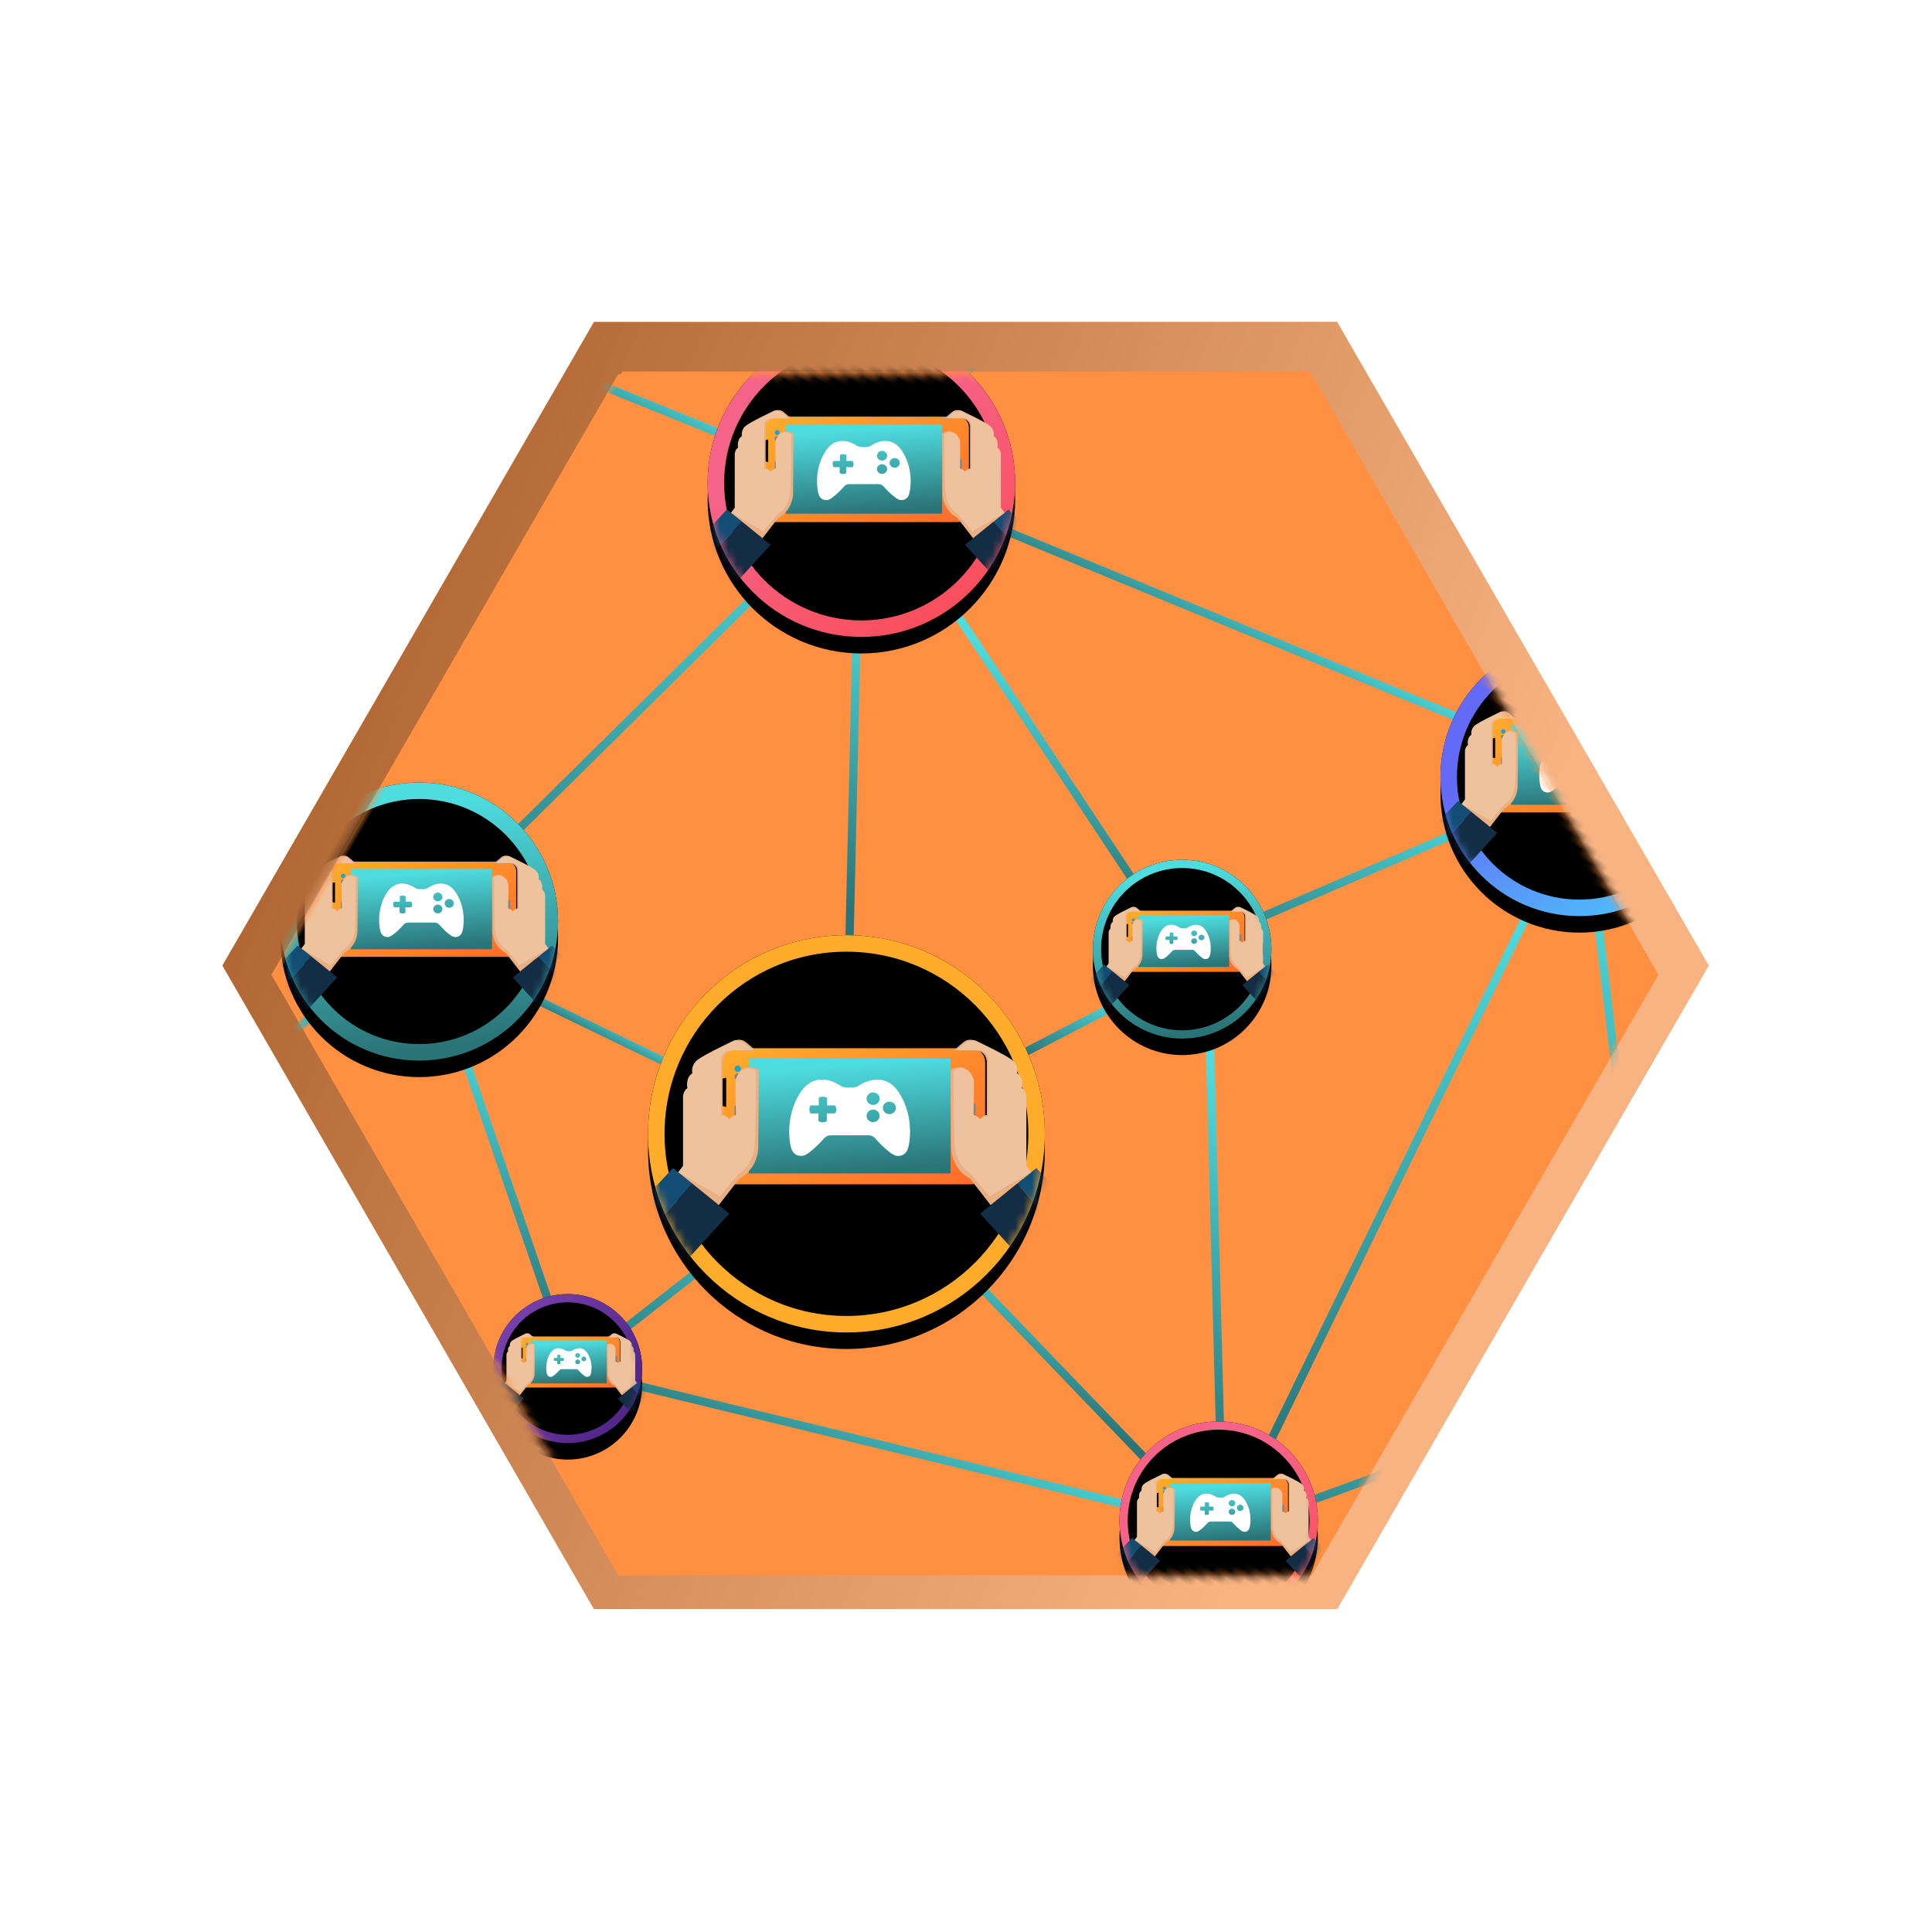 <?xml version="1.0" encoding="UTF-8"?>
<svg width="234px" height="234px" viewBox="0 0 234 234" version="1.1" xmlns="http://www.w3.org/2000/svg" xmlns:xlink="http://www.w3.org/1999/xlink">
    <!-- Generator: Sketch 49 (51002) - http://www.bohemiancoding.com/sketch -->
    <title>3of6</title>
    <desc>Created with Sketch.</desc>
    <defs>
        <linearGradient x1="88.399%" y1="47.295%" x2="-2.877%" y2="60.401%" id="linearGradient-1">
            <stop stop-color="#F8B382" offset="0%"></stop>
            <stop stop-color="#B16834" offset="100%"></stop>
        </linearGradient>
        <polygon id="path-2" points="90 1.36424205e-12 167.942 45 167.942 135 90 180 12.058 135 12.058 45"></polygon>
        <polygon id="path-3" points="73.5 0 146.246 42 146.246 126 73.5 168 0.754 126 0.754 42"></polygon>
        <linearGradient x1="36.722%" y1="7.524%" x2="50%" y2="100%" id="linearGradient-5">
            <stop stop-color="#4EDCDF" offset="0%"></stop>
            <stop stop-color="#2A7376" offset="100%"></stop>
        </linearGradient>
        <ellipse id="path-6" cx="24.03" cy="24.06" rx="24.03" ry="24.06"></ellipse>
        <filter x="-158.1%" y="-153.8%" width="416.3%" height="415.9%" filterUnits="objectBoundingBox" id="filter-8">
            <feOffset dx="0" dy="2" in="SourceAlpha" result="shadowOffsetOuter1"></feOffset>
            <feGaussianBlur stdDeviation="25" in="shadowOffsetOuter1" result="shadowBlurOuter1"></feGaussianBlur>
            <feComposite in="shadowBlurOuter1" in2="SourceAlpha" operator="out" result="shadowBlurOuter1"></feComposite>
            <feColorMatrix values="0 0 0 0 1   0 0 0 0 0.671   0 0 0 0 0.169  0 0 0 1 0" type="matrix" in="shadowBlurOuter1"></feColorMatrix>
        </filter>
        <linearGradient x1="6.215%" y1="0%" x2="172.631%" y2="151.873%" id="linearGradient-9">
            <stop stop-color="#FFAB2B" offset="0%"></stop>
            <stop stop-color="#FF412B" offset="100%"></stop>
        </linearGradient>
        <ellipse id="path-10" cx="10.813" cy="10.827" rx="10.813" ry="10.827"></ellipse>
        <filter x="-351.4%" y="-341.7%" width="802.8%" height="801.9%" filterUnits="objectBoundingBox" id="filter-12">
            <feOffset dx="0" dy="2" in="SourceAlpha" result="shadowOffsetOuter1"></feOffset>
            <feGaussianBlur stdDeviation="25" in="shadowOffsetOuter1" result="shadowBlurOuter1"></feGaussianBlur>
            <feComposite in="shadowBlurOuter1" in2="SourceAlpha" operator="out" result="shadowBlurOuter1"></feComposite>
            <feColorMatrix values="0 0 0 0 1   0 0 0 0 0.671   0 0 0 0 0.169  0 0 0 1 0" type="matrix" in="shadowBlurOuter1"></feColorMatrix>
        </filter>
        <linearGradient x1="22.29%" y1="42.603%" x2="83.941%" y2="140.733%" id="linearGradient-13">
            <stop stop-color="#F66389" offset="0%"></stop>
            <stop stop-color="#FC4444" offset="100%"></stop>
        </linearGradient>
        <ellipse id="path-14" cx="18.623" cy="18.647" rx="18.623" ry="18.647"></ellipse>
        <filter x="-204.0%" y="-198.4%" width="508.1%" height="507.6%" filterUnits="objectBoundingBox" id="filter-16">
            <feOffset dx="0" dy="2" in="SourceAlpha" result="shadowOffsetOuter1"></feOffset>
            <feGaussianBlur stdDeviation="25" in="shadowOffsetOuter1" result="shadowBlurOuter1"></feGaussianBlur>
            <feComposite in="shadowBlurOuter1" in2="SourceAlpha" operator="out" result="shadowBlurOuter1"></feComposite>
            <feColorMatrix values="0 0 0 0 1   0 0 0 0 0.671   0 0 0 0 0.169  0 0 0 1 0" type="matrix" in="shadowBlurOuter1"></feColorMatrix>
        </filter>
        <ellipse id="path-17" cx="16.821" cy="16.842" rx="16.821" ry="16.842"></ellipse>
        <filter x="-225.9%" y="-219.7%" width="551.8%" height="551.2%" filterUnits="objectBoundingBox" id="filter-19">
            <feOffset dx="0" dy="2" in="SourceAlpha" result="shadowOffsetOuter1"></feOffset>
            <feGaussianBlur stdDeviation="25" in="shadowOffsetOuter1" result="shadowBlurOuter1"></feGaussianBlur>
            <feComposite in="shadowBlurOuter1" in2="SourceAlpha" operator="out" result="shadowBlurOuter1"></feComposite>
            <feColorMatrix values="0 0 0 0 1   0 0 0 0 0.671   0 0 0 0 0.169  0 0 0 1 0" type="matrix" in="shadowBlurOuter1"></feColorMatrix>
        </filter>
        <linearGradient x1="-46.107%" y1="-5.557%" x2="85.438%" y2="78.675%" id="linearGradient-20">
            <stop stop-color="#8B4FBE" offset="0%"></stop>
            <stop stop-color="#53278A" offset="100%"></stop>
        </linearGradient>
        <ellipse id="path-21" cx="9.011" cy="9.023" rx="9.011" ry="9.023"></ellipse>
        <filter x="-421.7%" y="-410.1%" width="943.4%" height="942.3%" filterUnits="objectBoundingBox" id="filter-23">
            <feOffset dx="0" dy="2" in="SourceAlpha" result="shadowOffsetOuter1"></feOffset>
            <feGaussianBlur stdDeviation="25" in="shadowOffsetOuter1" result="shadowBlurOuter1"></feGaussianBlur>
            <feComposite in="shadowBlurOuter1" in2="SourceAlpha" operator="out" result="shadowBlurOuter1"></feComposite>
            <feColorMatrix values="0 0 0 0 1   0 0 0 0 0.671   0 0 0 0 0.169  0 0 0 1 0" type="matrix" in="shadowBlurOuter1"></feColorMatrix>
        </filter>
        <ellipse id="path-24" cx="12.015" cy="12.03" rx="12.015" ry="12.03"></ellipse>
        <filter x="-316.3%" y="-307.6%" width="732.5%" height="731.7%" filterUnits="objectBoundingBox" id="filter-26">
            <feOffset dx="0" dy="2" in="SourceAlpha" result="shadowOffsetOuter1"></feOffset>
            <feGaussianBlur stdDeviation="25" in="shadowOffsetOuter1" result="shadowBlurOuter1"></feGaussianBlur>
            <feComposite in="shadowBlurOuter1" in2="SourceAlpha" operator="out" result="shadowBlurOuter1"></feComposite>
            <feColorMatrix values="0 0 0 0 1   0 0 0 0 0.671   0 0 0 0 0.169  0 0 0 1 0" type="matrix" in="shadowBlurOuter1"></feColorMatrix>
        </filter>
        <linearGradient x1="22.29%" y1="42.603%" x2="83.941%" y2="140.733%" id="linearGradient-27">
            <stop stop-color="#636AF6" offset="0%"></stop>
            <stop stop-color="#44E9FC" offset="100%"></stop>
        </linearGradient>
        <ellipse id="path-28" cx="16.821" cy="16.842" rx="16.821" ry="16.842"></ellipse>
        <filter x="-225.9%" y="-219.7%" width="551.8%" height="551.2%" filterUnits="objectBoundingBox" id="filter-30">
            <feOffset dx="0" dy="2" in="SourceAlpha" result="shadowOffsetOuter1"></feOffset>
            <feGaussianBlur stdDeviation="25" in="shadowOffsetOuter1" result="shadowBlurOuter1"></feGaussianBlur>
            <feComposite in="shadowBlurOuter1" in2="SourceAlpha" operator="out" result="shadowBlurOuter1"></feComposite>
            <feColorMatrix values="0 0 0 0 1   0 0 0 0 0.671   0 0 0 0 0.169  0 0 0 1 0" type="matrix" in="shadowBlurOuter1"></feColorMatrix>
        </filter>
    </defs>
    <g id="3of6" stroke="none" stroke-width="1" fill="none" fill-rule="evenodd">
        <g id="Group-50" transform="translate(116.942, 116.942) rotate(-330) translate(-116.942, -116.942) translate(26.942, 26.942)">
            <g id="Polygon-2">
                <use fill="#FF9042" fill-rule="evenodd" xlink:href="#path-2"></use>
                <path stroke="url(#linearGradient-1)" stroke-width="6" d="M90,3.464 L15.058,46.732 L15.058,133.268 L90,176.536 L164.942,133.268 L164.942,46.732 L90,3.464 Z"></path>
            </g>
            <g id="Group" transform="translate(17, 7)">
                <mask id="mask-4" fill="white">
                    <use xlink:href="#path-3"></use>
                </mask>
                <use id="Mask" fill="#FF9042" xlink:href="#path-3"></use>
                <g id="Group-59" mask="url(#mask-4)" stroke-linecap="square">
                    <g transform="translate(-34, -13)">
                        <path d="M160.598,39.598 L214.754,111.942" id="Line-36" stroke="url(#linearGradient-5)"></path>
                        <path d="M169.603,138.397 L203.405,98.012" id="Line-35" stroke="url(#linearGradient-5)"></path>
                        <path d="M169.571,140.605 L176.021,191.123" id="Line-34" stroke="url(#linearGradient-5)"></path>
                        <path d="M89.375,162.596 L81.139,191.913" id="Line-33" stroke="url(#linearGradient-5)"></path>
                        <path d="M47.385,124.597 L32.309,166.146" id="Line-32" stroke="url(#linearGradient-5)"></path>
                        <path d="M159.398,36.403 L102.184,0.237" id="Line-31" stroke="url(#linearGradient-5)"></path>
                        <path d="M67.625,50.403 L76.731,8.14" id="Line-30" stroke="url(#linearGradient-5)"></path>
                        <path d="M47.588,124.398 L66.693,54.754" id="Line-28" stroke="url(#linearGradient-5)"></path>
                        <path d="M66.402,52.625 L0.996,61.767" id="Line-29" stroke="url(#linearGradient-5)"></path>
                        <path d="M90.397,162.4 L51.056,128.192" id="Line-27" stroke="url(#linearGradient-5)"></path>
                        <path d="M89.604,162.405 L169.424,139.02" id="Line-26" stroke="url(#linearGradient-5)"></path>
                        <path d="M104.393,122.625 L54.555,126.264" id="Line-25" stroke="url(#linearGradient-5)"></path>
                        <path d="M70.118,58 L93.078,99.974" id="Line-24" stroke="url(#linearGradient-5)"></path>
                        <path d="M155.396,38.591 L70.018,49.957" id="Line-23" stroke="url(#linearGradient-5)"></path>
                        <path d="M168.417,136.401 L162.092,46.132" id="Line-22" stroke="url(#linearGradient-5)"></path>
                        <path d="M167.393,138.402 L134.77,85.156" id="Line-21" stroke="url(#linearGradient-5)"></path>
                        <path d="M105.385,124.597 L91.045,160.189" id="Line-20" stroke="url(#linearGradient-5)"></path>
                        <path d="M106.607,122.615 L156.977,137.196" id="Line-19" stroke="url(#linearGradient-5)"></path>
                        <path d="M128.395,81.4 L83.099,58.827" id="Line-18" stroke="url(#linearGradient-5)"></path>
                        <path d="M129.595,80.393 L153.818,47.901" id="Line-17" stroke="url(#linearGradient-5)"></path>
                        <path d="M118.725,101.135 L125.765,90.108" id="Line-16" stroke="url(#linearGradient-5)"></path>
                        <g id="Group-58" stroke="none" fill-rule="evenodd" transform="translate(24, 15)">
                            <g id="Group" transform="translate(81.329, 106.011) rotate(-30) translate(-81.329, -106.011) translate(56.829, 81.511)">
                                <mask id="mask-7" fill="white">
                                    <use xlink:href="#path-6"></use>
                                </mask>
                                <g id="Mask">
                                    <use fill="black" fill-opacity="1" filter="url(#filter-8)" xlink:href="#path-6"></use>
                                    <use fill="#000000" fill-rule="evenodd" xlink:href="#path-6"></use>
                                    <ellipse stroke="#FFAB2B" stroke-width="2" cx="24.03" cy="24.06" rx="23.03" ry="23.06"></ellipse>
                                </g>
                                <g mask="url(#mask-7)" id="Page-1">
                                    <g transform="translate(-3.101, 12.418)">
                                        <g>
                                            <g id="Group-3" transform="translate(10.92, 1.19)" fill="url(#linearGradient-9)">
                                                <path d="M31.313,0.086 C32.248,0.086 33.013,0.844 33.013,1.772 L33.013,14.883 C33.013,15.809 32.248,16.568 31.313,16.568 L2.262,16.568 C1.327,16.568 0.561,15.809 0.561,14.883 L0.561,1.772 C0.561,0.844 1.327,0.086 2.262,0.086 L31.313,0.086 Z" id="Fill-1"></path>
                                            </g>
                                            <g id="Group-6" transform="translate(15.081, 1.958)" fill="url(#linearGradient-5)">
                                                <polygon id="Fill-4" points="2.264 0.577 0.227 0.577 0.227 14.48 2.264 14.48 24.662 14.48 24.662 0.577"></polygon>
                                            </g>
                                            <g id="Group-9" transform="translate(13.261, 3.148)" fill="#1FA2D0">
                                                <path d="M0.703,0.219 C0.918,0.219 1.092,0.392 1.092,0.606 C1.092,0.82 0.918,0.995 0.703,0.995 C0.491,0.995 0.317,0.82 0.317,0.606 C0.317,0.392 0.491,0.219 0.703,0.219" id="Fill-7"></path>
                                            </g>
                                            <g id="Group-12" transform="translate(13.261, 3.743)" fill="#818285">
                                                <path d="M0.703,0.585 C0.918,0.585 1.092,0.758 1.092,0.973 C1.092,1.187 0.918,1.361 0.703,1.361 C0.491,1.361 0.317,1.187 0.317,0.973 C0.317,0.758 0.491,0.585 0.703,0.585" id="Fill-10"></path>
                                            </g>
                                            <g id="Group-15" transform="translate(13.261, 7.908)" fill="#807E83">
                                                <path d="M0.703,0.167 C0.916,0.167 1.092,0.35 1.092,0.573 L1.092,2.579 C1.092,2.803 0.916,2.986 0.703,2.986 C0.492,2.986 0.317,2.803 0.317,2.579 L0.317,0.573 C0.317,0.35 0.492,0.167 0.703,0.167" id="Fill-13"></path>
                                            </g>
                                            <g id="Group-18" transform="translate(41.167, 7.908)" stroke="#868687" stroke-width="0.5">
                                                <polygon id="Stroke-16" points="1.369 0.339 1.369 2.71 0.569 2.71 0.103 1.524 0.569 0.339"></polygon>
                                            </g>
                                            <g id="Group-21" transform="translate(11.441, 4.338)" fill="#060304">
                                                <polygon id="Fill-19" points="1.128 4.048 0.421 3.873 0.421 0.667 1.128 0.51"></polygon>
                                            </g>
                                            <g id="Group-24" transform="translate(0.522, 15.644)" fill="#134D74">
                                                <polygon id="Fill-22" points="5.603 0.143 0.04 6.083 0.04 10.811 7.946 2.038"></polygon>
                                            </g>
                                            <g id="Group-27" transform="translate(0.522, 17.429)" fill="#132D44">
                                                <polygon id="Fill-25" points="12.422 3.874 7.946 0.253 0.04 9.026 0.04 17.453"></polygon>
                                            </g>
                                            <g id="Group-30" transform="translate(6.588, 3.148)" fill="#EAAF82">
                                                <path d="M0.164,13.146 L5.084,17.126 L7.575,13.912 C7.575,13.912 9.651,13.005 9.862,10.287 L9.932,0.756 C9.932,0.756 8.793,0.062 8.125,0.644 L6.771,12.77 L1.631,12.972 L0.164,13.146 Z" id="Fill-28"></path>
                                            </g>
                                            <g id="Group-33" transform="translate(13.261, 0.173)" fill="#EAAF82">
                                                <path d="M0.099,0.242 C0.099,0.242 0.983,-0.193 1.647,0.336 C2.31,0.863 2.827,1.353 2.827,1.353 L0.099,1.353 L0.099,0.242 Z" id="Fill-31"></path>
                                            </g>
                                            <g id="Group-36" transform="translate(6.588, 0.173)" fill="#EEC29D">
                                                <path d="M0.164,16.121 L0.751,15.343 L0.751,6.886 C0.751,6.886 0.822,6.214 1.279,5.945 C1.279,5.945 1.003,4.703 1.88,4.133 C1.88,4.133 1.631,3.127 2.581,2.455 C3.53,1.783 5.747,0.743 6.626,0.307 C7.504,-0.129 8.173,0.418 9.193,1.352 L6.87,1.352 C6.87,1.352 5.683,1.352 5.541,2.622 L5.541,9.201 C5.541,9.201 6.063,9.235 6.31,9.705 C6.31,9.705 6.838,9.201 7.154,9.201 C7.154,9.201 7.085,5.61 7.119,5.073 C7.153,4.536 7.892,2.845 9.581,3.808 C9.581,3.808 9.581,11.182 9.405,13.011 C9.228,14.84 8.208,15.88 7.504,16.282 L5.219,19.035 L0.164,16.121 Z" id="Fill-34"></path>
                                            </g>
                                            <g id="Group-39" transform="translate(11.441, 1.363)" fill="#EAAF82">
                                                <path d="M1.919,0.169 C1.919,0.169 0.681,0.043 0.507,1.221 L0.507,8.084 L0.687,8.172 L0.687,1.431 C0.687,1.431 0.777,0.313 1.919,0.169" id="Fill-37"></path>
                                            </g>
                                            <g id="Group-42" transform="translate(47.233, 15.644)" fill="#134D74">
                                                <polygon id="Fill-40" points="2.905 0.143 8.468 6.083 8.468 10.811 0.563 2.038"></polygon>
                                            </g>
                                            <g id="Group-45" transform="translate(42.987, 17.429)" fill="#132D44">
                                                <polygon id="Fill-43" points="0.334 3.874 4.81 0.253 12.715 9.026 12.715 17.453"></polygon>
                                            </g>
                                            <g id="Group-48" transform="translate(39.647, 3.372)" fill="#EAAF82">
                                                <path d="M9.865,12.922 L4.945,16.902 L2.454,13.688 C2.454,13.688 0.377,12.781 0.167,10.063 L0.096,0.532 C0.096,0.532 1.235,-0.162 1.903,0.42 L3.257,12.546 L8.397,12.748 L9.865,12.922 Z" id="Fill-46"></path>
                                            </g>
                                            <g id="Group-51" transform="translate(40.169, 0.045)" fill="#EAAF82">
                                                <path d="M2.735,0.37 C2.735,0.37 1.851,-0.065 1.187,0.464 C0.523,0.991 0.007,1.481 0.007,1.481 L2.735,1.481 L2.735,0.37 Z" id="Fill-49"></path>
                                            </g>
                                            <g id="Group-54" transform="translate(39.908, 0.301)" fill="#EEC29D">
                                                <path d="M9.604,15.993 L9.016,15.215 L9.016,6.758 C9.016,6.758 8.946,6.086 8.488,5.817 C8.488,5.817 8.765,4.575 7.889,4.005 C7.889,4.005 8.136,2.999 7.187,2.327 C6.238,1.655 4.021,0.615 3.142,0.179 C2.264,-0.257 1.595,0.29 0.574,1.224 L2.898,1.224 C2.898,1.224 4.084,1.224 4.227,2.494 L4.227,9.073 C4.227,9.073 3.704,9.107 3.458,9.577 C3.458,9.577 2.93,9.073 2.614,9.073 C2.614,9.073 2.683,5.482 2.649,4.945 C2.614,4.408 1.876,2.717 0.188,3.68 C0.188,3.68 0.188,11.054 0.363,12.883 C0.54,14.712 1.56,15.752 2.264,16.154 L4.548,18.907 L9.604,15.993 Z" id="Fill-52"></path>
                                            </g>
                                            <g id="Group-57" transform="translate(42.778, 1.324)" fill="#EAAF82">
                                                <path d="M0.125,0.208 C0.125,0.208 1.363,0.082 1.538,1.26 L1.538,8.123 L1.358,8.211 L1.358,1.47 C1.358,1.47 1.267,0.351 0.125,0.208" id="Fill-55"></path>
                                            </g>
                                            <g id="Group-60" transform="translate(20.078, 4.907)" fill="#FFFFFF">
                                                <path d="M12.257,4.35 C11.819,4.35 11.463,4.012 11.463,3.592 C11.463,3.174 11.819,2.835 12.257,2.835 C12.693,2.835 13.05,3.174 13.05,3.592 C13.05,4.012 12.693,4.35 12.257,4.35 M10.281,3.231 C9.841,3.231 9.487,2.893 9.487,2.474 C9.487,2.055 9.841,1.716 10.281,1.716 C10.717,1.716 11.075,2.055 11.075,2.474 C11.075,2.893 10.717,3.231 10.281,3.231 M10.281,5.315 C9.841,5.315 9.487,4.977 9.487,4.558 C9.487,4.139 9.841,3.801 10.281,3.801 C10.717,3.801 11.075,4.139 11.075,4.558 C11.075,4.977 10.717,5.315 10.281,5.315 M5.682,4.264 L4.678,4.264 L4.678,5.187 C4.678,5.187 4.466,5.34 4.136,5.337 C3.809,5.331 3.661,5.167 3.661,5.167 L3.661,4.265 L2.714,4.265 C2.714,4.265 2.595,4.149 2.565,3.844 C2.533,3.54 2.694,3.294 2.694,3.294 L3.698,3.294 L3.698,2.337 C3.698,2.337 3.904,2.232 4.201,2.238 C4.499,2.248 4.715,2.355 4.715,2.355 L4.711,3.294 L5.657,3.294 C5.657,3.294 5.825,3.495 5.837,3.741 C5.85,3.986 5.682,4.264 5.682,4.264 M13.449,1.798 C11.515,-1.233 8.603,0.875 8.603,0.875 C8.414,1.011 8.066,1.122 7.828,1.124 L7.048,1.124 C6.811,1.126 6.464,1.011 6.276,0.876 C6.276,0.876 3.363,-1.232 1.43,1.798 C-0.503,4.828 0.275,8.126 0.275,8.126 C0.412,8.934 0.862,9.473 1.71,9.405 C2.555,9.338 4.395,7.23 4.395,7.23 C4.546,7.058 4.863,6.915 5.098,6.915 L9.776,6.913 C10.012,6.913 10.33,7.056 10.481,7.23 C10.481,7.23 12.319,9.337 13.167,9.405 C14.015,9.473 14.466,8.933 14.601,8.126 C14.601,8.126 15.38,4.827 13.449,1.798" id="Fill-58"></path>
                                            </g>
                                        </g>
                                    </g>
                                </g>
                            </g>
                            <g id="Group" transform="translate(104.979, 66.222) rotate(-30) translate(-104.979, -66.222) translate(93.979, 55.222)">
                                <mask id="mask-11" fill="white">
                                    <use xlink:href="#path-10"></use>
                                </mask>
                                <g id="Mask">
                                    <use fill="black" fill-opacity="1" filter="url(#filter-12)" xlink:href="#path-10"></use>
                                    <use fill="#000000" fill-rule="evenodd" xlink:href="#path-10"></use>
                                    <ellipse stroke="url(#linearGradient-5)" stroke-width="1" cx="10.813" cy="10.827" rx="10.313" ry="10.327"></ellipse>
                                </g>
                                <g mask="url(#mask-11)" id="Page-1">
                                    <g transform="translate(-1.395, 5.588)">
                                        <g>
                                            <g id="Group-3" transform="translate(4.914, 0.536)" fill="url(#linearGradient-9)">
                                                <path d="M14.091,0.039 C14.512,0.039 14.856,0.38 14.856,0.797 L14.856,6.697 C14.856,7.114 14.512,7.456 14.091,7.456 L1.018,7.456 C0.597,7.456 0.252,7.114 0.252,6.697 L0.252,0.797 C0.252,0.38 0.597,0.039 1.018,0.039 L14.091,0.039 Z" id="Fill-1"></path>
                                            </g>
                                            <g id="Group-6" transform="translate(6.787, 0.881)" fill="url(#linearGradient-5)">
                                                <polygon id="Fill-4" points="1.019 0.26 0.102 0.26 0.102 6.516 1.019 6.516 11.098 6.516 11.098 0.26"></polygon>
                                            </g>
                                            <g id="Group-9" transform="translate(5.968, 1.417)" fill="#1FA2D0">
                                                <path d="M0.316,0.099 C0.413,0.099 0.491,0.176 0.491,0.273 C0.491,0.369 0.413,0.448 0.316,0.448 C0.221,0.448 0.143,0.369 0.143,0.273 C0.143,0.176 0.221,0.099 0.316,0.099" id="Fill-7"></path>
                                            </g>
                                            <g id="Group-12" transform="translate(5.968, 1.684)" fill="#818285">
                                                <path d="M0.316,0.263 C0.413,0.263 0.491,0.341 0.491,0.438 C0.491,0.534 0.413,0.613 0.316,0.613 C0.221,0.613 0.143,0.534 0.143,0.438 C0.143,0.341 0.221,0.263 0.316,0.263" id="Fill-10"></path>
                                            </g>
                                            <g id="Group-15" transform="translate(5.968, 3.559)" fill="#807E83">
                                                <path d="M0.316,0.075 C0.412,0.075 0.491,0.157 0.491,0.258 L0.491,1.161 C0.491,1.261 0.412,1.344 0.316,1.344 C0.221,1.344 0.143,1.261 0.143,1.161 L0.143,0.258 C0.143,0.157 0.221,0.075 0.316,0.075" id="Fill-13"></path>
                                            </g>
                                            <g id="Group-18" transform="translate(18.525, 3.559)" stroke="#868687" stroke-width="0.5">
                                                <polygon id="Stroke-16" points="0.616 0.153 0.616 1.22 0.256 1.22 0.046 0.686 0.256 0.153"></polygon>
                                            </g>
                                            <g id="Group-21" transform="translate(5.149, 1.952)" fill="#060304">
                                                <polygon id="Fill-19" points="0.508 1.822 0.189 1.743 0.189 0.3 0.508 0.229"></polygon>
                                            </g>
                                            <g id="Group-24" transform="translate(0.235, 7.04)" fill="#134D74">
                                                <polygon id="Fill-22" points="2.521 0.064 0.018 2.737 0.018 4.865 3.576 0.917"></polygon>
                                            </g>
                                            <g id="Group-27" transform="translate(0.235, 7.843)" fill="#132D44">
                                                <polygon id="Fill-25" points="5.59 1.743 3.575 0.114 0.018 4.062 0.018 7.854"></polygon>
                                            </g>
                                            <g id="Group-30" transform="translate(2.965, 1.417)" fill="#EAAF82">
                                                <path d="M0.074,5.916 L2.288,7.707 L3.409,6.26 C3.409,6.26 4.343,5.852 4.438,4.629 L4.469,0.34 C4.469,0.34 3.957,0.028 3.656,0.29 L3.047,5.746 L0.734,5.837 L0.074,5.916 Z" id="Fill-28"></path>
                                            </g>
                                            <g id="Group-33" transform="translate(5.968, 0.078)" fill="#EAAF82">
                                                <path d="M0.044,0.109 C0.044,0.109 0.442,-0.087 0.741,0.151 C1.04,0.389 1.272,0.609 1.272,0.609 L0.044,0.609 L0.044,0.109 Z" id="Fill-31"></path>
                                            </g>
                                            <g id="Group-36" transform="translate(2.965, 0.078)" fill="#EEC29D">
                                                <path d="M0.074,7.254 L0.338,6.904 L0.338,3.099 C0.338,3.099 0.37,2.796 0.576,2.675 C0.576,2.675 0.451,2.116 0.846,1.86 C0.846,1.86 0.734,1.407 1.161,1.105 C1.589,0.803 2.586,0.335 2.982,0.138 C3.377,-0.058 3.678,0.188 4.137,0.609 L3.092,0.609 C3.092,0.609 2.557,0.609 2.493,1.18 L2.493,4.141 C2.493,4.141 2.728,4.156 2.839,4.367 C2.839,4.367 3.077,4.141 3.219,4.141 C3.219,4.141 3.188,2.525 3.203,2.283 C3.219,2.041 3.551,1.28 4.311,1.713 C4.311,1.713 4.311,5.032 4.232,5.855 C4.153,6.678 3.694,7.146 3.377,7.327 L2.349,8.566 L0.074,7.254 Z" id="Fill-34"></path>
                                            </g>
                                            <g id="Group-39" transform="translate(5.149, 0.613)" fill="#EAAF82">
                                                <path d="M0.863,0.076 C0.863,0.076 0.307,0.019 0.228,0.55 L0.228,3.638 L0.309,3.677 L0.309,0.644 C0.309,0.644 0.35,0.141 0.863,0.076" id="Fill-37"></path>
                                            </g>
                                            <g id="Group-42" transform="translate(21.255, 7.04)" fill="#134D74">
                                                <polygon id="Fill-40" points="1.307 0.064 3.811 2.737 3.811 4.865 0.253 0.917"></polygon>
                                            </g>
                                            <g id="Group-45" transform="translate(19.344, 7.843)" fill="#132D44">
                                                <polygon id="Fill-43" points="0.15 1.743 2.165 0.114 5.722 4.062 5.722 7.854"></polygon>
                                            </g>
                                            <g id="Group-48" transform="translate(17.841, 1.517)" fill="#EAAF82">
                                                <path d="M4.439,5.815 L2.225,7.606 L1.104,6.16 C1.104,6.16 0.17,5.752 0.075,4.529 L0.043,0.239 C0.043,0.239 0.556,-0.073 0.856,0.189 L1.466,5.646 L3.779,5.736 L4.439,5.815 Z" id="Fill-46"></path>
                                            </g>
                                            <g id="Group-51" transform="translate(18.076, 0.02)" fill="#EAAF82">
                                                <path d="M1.231,0.167 C1.231,0.167 0.833,-0.029 0.534,0.209 C0.235,0.446 0.003,0.666 0.003,0.666 L1.231,0.666 L1.231,0.167 Z" id="Fill-49"></path>
                                            </g>
                                            <g id="Group-54" transform="translate(17.959, 0.135)" fill="#EEC29D">
                                                <path d="M4.322,7.197 L4.057,6.847 L4.057,3.041 C4.057,3.041 4.026,2.739 3.82,2.618 C3.82,2.618 3.944,2.059 3.55,1.802 C3.55,1.802 3.661,1.349 3.234,1.047 C2.807,0.745 1.809,0.277 1.414,0.08 C1.019,-0.116 0.718,0.13 0.258,0.551 L1.304,0.551 C1.304,0.551 1.838,0.551 1.902,1.122 L1.902,4.083 C1.902,4.083 1.667,4.098 1.556,4.31 C1.556,4.31 1.318,4.083 1.176,4.083 C1.176,4.083 1.207,2.467 1.192,2.225 C1.176,1.983 0.844,1.223 0.084,1.656 C0.084,1.656 0.084,4.974 0.163,5.797 C0.243,6.62 0.702,7.088 1.019,7.269 L2.047,8.508 L4.322,7.197 Z" id="Fill-52"></path>
                                            </g>
                                            <g id="Group-57" transform="translate(19.25, 0.596)" fill="#EAAF82">
                                                <path d="M0.056,0.093 C0.056,0.093 0.613,0.037 0.692,0.567 L0.692,3.655 L0.611,3.695 L0.611,0.661 C0.611,0.661 0.57,0.158 0.056,0.093" id="Fill-55"></path>
                                            </g>
                                            <g id="Group-60" transform="translate(9.035, 2.208)" fill="#FFFFFF">
                                                <path d="M5.515,1.957 C5.319,1.957 5.159,1.805 5.159,1.616 C5.159,1.428 5.319,1.276 5.515,1.276 C5.712,1.276 5.873,1.428 5.873,1.616 C5.873,1.805 5.712,1.957 5.515,1.957 M4.626,1.454 C4.428,1.454 4.269,1.302 4.269,1.113 C4.269,0.925 4.428,0.772 4.626,0.772 C4.823,0.772 4.984,0.925 4.984,1.113 C4.984,1.302 4.823,1.454 4.626,1.454 M4.626,2.392 C4.428,2.392 4.269,2.24 4.269,2.051 C4.269,1.862 4.428,1.711 4.626,1.711 C4.823,1.711 4.984,1.862 4.984,2.051 C4.984,2.24 4.823,2.392 4.626,2.392 M2.557,1.919 L2.105,1.919 L2.105,2.334 C2.105,2.334 2.01,2.403 1.861,2.402 C1.714,2.399 1.648,2.325 1.648,2.325 L1.648,1.919 L1.221,1.919 C1.221,1.919 1.168,1.867 1.154,1.73 C1.14,1.593 1.212,1.482 1.212,1.482 L1.664,1.482 L1.664,1.052 C1.664,1.052 1.757,1.004 1.89,1.007 C2.024,1.012 2.122,1.06 2.122,1.06 L2.12,1.482 L2.546,1.482 C2.546,1.482 2.621,1.573 2.627,1.683 C2.633,1.794 2.557,1.919 2.557,1.919 M6.052,0.809 C5.182,-0.555 3.871,0.394 3.871,0.394 C3.786,0.455 3.63,0.505 3.523,0.506 L3.172,0.506 C3.065,0.507 2.909,0.455 2.824,0.394 C2.824,0.394 1.513,-0.555 0.643,0.809 C-0.226,2.173 0.124,3.657 0.124,3.657 C0.186,4.02 0.388,4.263 0.769,4.232 C1.15,4.202 1.978,3.253 1.978,3.253 C2.045,3.176 2.188,3.112 2.294,3.112 L4.399,3.111 C4.505,3.111 4.649,3.175 4.717,3.253 C4.717,3.253 5.544,4.202 5.925,4.232 C6.307,4.263 6.51,4.02 6.571,3.657 C6.571,3.657 6.921,2.172 6.052,0.809" id="Fill-58"></path>
                                            </g>
                                        </g>
                                    </g>
                                </g>
                            </g>
                            <g id="Group" transform="translate(43.358, 36.809) rotate(-30) translate(-43.358, -36.809) translate(24.358, 17.809)">
                                <mask id="mask-15" fill="white">
                                    <use xlink:href="#path-14"></use>
                                </mask>
                                <g id="Mask">
                                    <use fill="black" fill-opacity="1" filter="url(#filter-16)" xlink:href="#path-14"></use>
                                    <use fill="#000000" fill-rule="evenodd" xlink:href="#path-14"></use>
                                    <ellipse stroke="url(#linearGradient-13)" stroke-width="2" cx="18.623" cy="18.647" rx="17.623" ry="17.647"></ellipse>
                                </g>
                                <g mask="url(#mask-15)" id="Page-1">
                                    <g transform="translate(-2.403, 9.624)">
                                        <g>
                                            <g id="Group-3" transform="translate(8.463, 0.922)" fill="url(#linearGradient-9)">
                                                <path d="M24.267,0.066 C24.992,0.066 25.585,0.654 25.585,1.373 L25.585,11.534 C25.585,12.252 24.992,12.84 24.267,12.84 L1.753,12.84 C1.028,12.84 0.435,12.252 0.435,11.534 L0.435,1.373 C0.435,0.654 1.028,0.066 1.753,0.066 L24.267,0.066 Z" id="Fill-1"></path>
                                            </g>
                                            <g id="Group-6" transform="translate(11.688, 1.517)" fill="url(#linearGradient-5)">
                                                <polygon id="Fill-4" points="1.754 0.447 0.176 0.447 0.176 11.222 1.754 11.222 19.113 11.222 19.113 0.447"></polygon>
                                            </g>
                                            <g id="Group-9" transform="translate(10.278, 2.44)" fill="#1FA2D0">
                                                <path d="M0.545,0.17 C0.712,0.17 0.846,0.304 0.846,0.47 C0.846,0.636 0.712,0.771 0.545,0.771 C0.38,0.771 0.246,0.636 0.246,0.47 C0.246,0.304 0.38,0.17 0.545,0.17" id="Fill-7"></path>
                                            </g>
                                            <g id="Group-12" transform="translate(10.278, 2.901)" fill="#818285">
                                                <path d="M0.545,0.454 C0.712,0.454 0.846,0.588 0.846,0.754 C0.846,0.92 0.712,1.055 0.545,1.055 C0.38,1.055 0.246,0.92 0.246,0.754 C0.246,0.588 0.38,0.454 0.545,0.454" id="Fill-10"></path>
                                            </g>
                                            <g id="Group-15" transform="translate(10.278, 6.129)" fill="#807E83">
                                                <path d="M0.545,0.13 C0.71,0.13 0.846,0.271 0.846,0.444 L0.846,1.999 C0.846,2.172 0.71,2.314 0.545,2.314 C0.381,2.314 0.246,2.172 0.246,1.999 L0.246,0.444 C0.246,0.271 0.381,0.13 0.545,0.13" id="Fill-13"></path>
                                            </g>
                                            <g id="Group-18" transform="translate(31.904, 6.129)" stroke="#868687" stroke-width="0.5">
                                                <polygon id="Stroke-16" points="1.061 0.263 1.061 2.1 0.441 2.1 0.079 1.181 0.441 0.263"></polygon>
                                            </g>
                                            <g id="Group-21" transform="translate(8.867, 3.362)" fill="#060304">
                                                <polygon id="Fill-19" points="0.874 3.137 0.326 3.001 0.326 0.517 0.874 0.395"></polygon>
                                            </g>
                                            <g id="Group-24" transform="translate(0.404, 12.124)" fill="#134D74">
                                                <polygon id="Fill-22" points="4.342 0.111 0.031 4.714 0.031 8.378 6.158 1.58"></polygon>
                                            </g>
                                            <g id="Group-27" transform="translate(0.404, 13.507)" fill="#132D44">
                                                <polygon id="Fill-25" points="9.627 3.002 6.158 0.196 0.031 6.995 0.031 13.526"></polygon>
                                            </g>
                                            <g id="Group-30" transform="translate(5.106, 2.44)" fill="#EAAF82">
                                                <path d="M0.127,10.188 L3.94,13.273 L5.87,10.782 C5.87,10.782 7.479,10.079 7.643,7.973 L7.697,0.586 C7.697,0.586 6.815,0.048 6.297,0.499 L5.248,9.897 L1.264,10.053 L0.127,10.188 Z" id="Fill-28"></path>
                                            </g>
                                            <g id="Group-33" transform="translate(10.278, 0.134)" fill="#EAAF82">
                                                <path d="M0.077,0.188 C0.077,0.188 0.762,-0.149 1.277,0.26 C1.791,0.669 2.191,1.048 2.191,1.048 L0.077,1.048 L0.077,0.188 Z" id="Fill-31"></path>
                                            </g>
                                            <g id="Group-36" transform="translate(5.106, 0.134)" fill="#EEC29D">
                                                <path d="M0.127,12.494 L0.582,11.891 L0.582,5.336 C0.582,5.336 0.637,4.816 0.991,4.608 C0.991,4.608 0.777,3.645 1.457,3.203 C1.457,3.203 1.264,2.423 2,1.902 C2.736,1.382 4.454,0.576 5.135,0.238 C5.816,-0.1 6.334,0.324 7.125,1.048 L5.324,1.048 C5.324,1.048 4.404,1.048 4.294,2.032 L4.294,7.131 C4.294,7.131 4.699,7.157 4.89,7.521 C4.89,7.521 5.3,7.131 5.544,7.131 C5.544,7.131 5.491,4.348 5.517,3.931 C5.544,3.515 6.116,2.205 7.425,2.951 C7.425,2.951 7.425,8.666 7.289,10.084 C7.152,11.501 6.361,12.307 5.816,12.619 L4.045,14.752 L0.127,12.494 Z" id="Fill-34"></path>
                                            </g>
                                            <g id="Group-39" transform="translate(8.867, 1.056)" fill="#EAAF82">
                                                <path d="M1.487,0.131 C1.487,0.131 0.528,0.034 0.393,0.947 L0.393,6.265 L0.533,6.333 L0.533,1.109 C0.533,1.109 0.602,0.243 1.487,0.131" id="Fill-37"></path>
                                            </g>
                                            <g id="Group-42" transform="translate(36.606, 12.124)" fill="#134D74">
                                                <polygon id="Fill-40" points="2.252 0.111 6.563 4.714 6.563 8.378 0.436 1.58"></polygon>
                                            </g>
                                            <g id="Group-45" transform="translate(33.315, 13.507)" fill="#132D44">
                                                <polygon id="Fill-43" points="0.259 3.002 3.728 0.196 9.854 6.995 9.854 13.526"></polygon>
                                            </g>
                                            <g id="Group-48" transform="translate(30.727, 2.613)" fill="#EAAF82">
                                                <path d="M7.646,10.014 L3.832,13.099 L1.902,10.608 C1.902,10.608 0.293,9.905 0.129,7.799 L0.075,0.412 C0.075,0.412 0.957,-0.125 1.475,0.326 L2.524,9.723 L6.508,9.88 L7.646,10.014 Z" id="Fill-46"></path>
                                            </g>
                                            <g id="Group-51" transform="translate(31.131, 0.035)" fill="#EAAF82">
                                                <path d="M2.119,0.287 C2.119,0.287 1.435,-0.05 0.92,0.359 C0.405,0.768 0.005,1.148 0.005,1.148 L2.119,1.148 L2.119,0.287 Z" id="Fill-49"></path>
                                            </g>
                                            <g id="Group-54" transform="translate(30.929, 0.233)" fill="#EEC29D">
                                                <path d="M7.443,12.395 L6.988,11.791 L6.988,5.237 C6.988,5.237 6.933,4.717 6.578,4.508 C6.578,4.508 6.793,3.546 6.114,3.104 C6.114,3.104 6.306,2.324 5.57,1.803 C4.835,1.283 3.116,0.477 2.435,0.139 C1.755,-0.199 1.236,0.225 0.445,0.949 L2.246,0.949 C2.246,0.949 3.165,0.949 3.276,1.933 L3.276,7.032 C3.276,7.032 2.871,7.058 2.68,7.422 C2.68,7.422 2.271,7.032 2.026,7.032 C2.026,7.032 2.079,4.249 2.053,3.832 C2.026,3.416 1.454,2.106 0.145,2.852 C0.145,2.852 0.145,8.567 0.281,9.984 C0.418,11.402 1.209,12.208 1.755,12.519 L3.525,14.653 L7.443,12.395 Z" id="Fill-52"></path>
                                            </g>
                                            <g id="Group-57" transform="translate(33.153, 1.026)" fill="#EAAF82">
                                                <path d="M0.097,0.161 C0.097,0.161 1.056,0.063 1.192,0.976 L1.192,6.295 L1.052,6.363 L1.052,1.139 C1.052,1.139 0.982,0.272 0.097,0.161" id="Fill-55"></path>
                                            </g>
                                            <g id="Group-60" transform="translate(15.56, 3.803)" fill="#FFFFFF">
                                                <path d="M9.499,3.371 C9.16,3.371 8.884,3.109 8.884,2.784 C8.884,2.46 9.16,2.197 9.499,2.197 C9.837,2.197 10.114,2.46 10.114,2.784 C10.114,3.109 9.837,3.371 9.499,3.371 M7.968,2.504 C7.627,2.504 7.352,2.242 7.352,1.917 C7.352,1.592 7.627,1.33 7.968,1.33 C8.306,1.33 8.583,1.592 8.583,1.917 C8.583,2.242 8.306,2.504 7.968,2.504 M7.968,4.119 C7.627,4.119 7.352,3.857 7.352,3.532 C7.352,3.208 7.627,2.946 7.968,2.946 C8.306,2.946 8.583,3.208 8.583,3.532 C8.583,3.857 8.306,4.119 7.968,4.119 M4.403,3.305 L3.625,3.305 L3.625,4.02 C3.625,4.02 3.461,4.139 3.206,4.136 C2.952,4.132 2.838,4.004 2.838,4.004 L2.838,3.305 L2.104,3.305 C2.104,3.305 2.011,3.216 1.988,2.979 C1.963,2.744 2.088,2.552 2.088,2.552 L2.866,2.552 L2.866,1.811 C2.866,1.811 3.026,1.73 3.256,1.735 C3.486,1.742 3.654,1.825 3.654,1.825 L3.651,2.552 L4.384,2.552 C4.384,2.552 4.514,2.709 4.524,2.899 C4.534,3.089 4.403,3.305 4.403,3.305 M10.423,1.393 C8.924,-0.956 6.667,0.678 6.667,0.678 C6.521,0.783 6.251,0.87 6.067,0.871 L5.462,0.871 C5.278,0.872 5.009,0.784 4.864,0.679 C4.864,0.679 2.606,-0.955 1.108,1.393 C-0.39,3.742 0.213,6.298 0.213,6.298 C0.32,6.924 0.668,7.342 1.325,7.289 C1.98,7.237 3.406,5.603 3.406,5.603 C3.523,5.47 3.768,5.359 3.951,5.359 L7.577,5.358 C7.759,5.358 8.006,5.469 8.123,5.603 C8.123,5.603 9.547,7.236 10.204,7.289 C10.862,7.342 11.211,6.923 11.316,6.298 C11.316,6.298 11.92,3.741 10.423,1.393" id="Fill-58"></path>
                                            </g>
                                        </g>
                                    </g>
                                </g>
                            </g>
                            <g id="Group" transform="translate(23.264, 109.521) rotate(-30) translate(-23.264, -109.521) translate(6.264, 92.521)">
                                <mask id="mask-18" fill="white">
                                    <use xlink:href="#path-17"></use>
                                </mask>
                                <g id="Mask">
                                    <use fill="black" fill-opacity="1" filter="url(#filter-19)" xlink:href="#path-17"></use>
                                    <use fill="#000000" fill-rule="evenodd" xlink:href="#path-17"></use>
                                    <ellipse stroke="url(#linearGradient-5)" stroke-width="2" cx="16.821" cy="16.842" rx="15.821" ry="15.842"></ellipse>
                                </g>
                                <g mask="url(#mask-18)" id="Page-1">
                                    <g transform="translate(-2.17, 8.693)">
                                        <g>
                                            <g id="Group-3" transform="translate(7.644, 0.833)" fill="url(#linearGradient-9)">
                                                <path d="M21.919,0.06 C22.574,0.06 23.109,0.591 23.109,1.24 L23.109,10.418 C23.109,11.066 22.574,11.598 21.919,11.598 L1.584,11.598 C0.929,11.598 0.393,11.066 0.393,10.418 L0.393,1.24 C0.393,0.591 0.929,0.06 1.584,0.06 L21.919,0.06 Z" id="Fill-1"></path>
                                            </g>
                                            <g id="Group-6" transform="translate(10.557, 1.371)" fill="url(#linearGradient-5)">
                                                <polygon id="Fill-4" points="1.585 0.404 0.159 0.404 0.159 10.136 1.585 10.136 17.264 10.136 17.264 0.404"></polygon>
                                            </g>
                                            <g id="Group-9" transform="translate(9.283, 2.204)" fill="#1FA2D0">
                                                <path d="M0.492,0.153 C0.643,0.153 0.764,0.275 0.764,0.424 C0.764,0.574 0.643,0.697 0.492,0.697 C0.343,0.697 0.222,0.574 0.222,0.424 C0.222,0.275 0.343,0.153 0.492,0.153" id="Fill-7"></path>
                                            </g>
                                            <g id="Group-12" transform="translate(9.283, 2.62)" fill="#818285">
                                                <path d="M0.492,0.41 C0.643,0.41 0.764,0.531 0.764,0.681 C0.764,0.831 0.643,0.953 0.492,0.953 C0.343,0.953 0.222,0.831 0.222,0.681 C0.222,0.531 0.343,0.41 0.492,0.41" id="Fill-10"></path>
                                            </g>
                                            <g id="Group-15" transform="translate(9.283, 5.536)" fill="#807E83">
                                                <path d="M0.492,0.117 C0.641,0.117 0.764,0.245 0.764,0.401 L0.764,1.806 C0.764,1.962 0.641,2.09 0.492,2.09 C0.344,2.09 0.222,1.962 0.222,1.806 L0.222,0.401 C0.222,0.245 0.344,0.117 0.492,0.117" id="Fill-13"></path>
                                            </g>
                                            <g id="Group-18" transform="translate(28.817, 5.536)" stroke="#868687" stroke-width="0.5">
                                                <polygon id="Stroke-16" points="0.958 0.238 0.958 1.897 0.399 1.897 0.072 1.067 0.399 0.238"></polygon>
                                            </g>
                                            <g id="Group-21" transform="translate(8.009, 3.037)" fill="#060304">
                                                <polygon id="Fill-19" points="0.79 2.834 0.295 2.711 0.295 0.467 0.79 0.357"></polygon>
                                            </g>
                                            <g id="Group-24" transform="translate(0.365, 10.951)" fill="#134D74">
                                                <polygon id="Fill-22" points="3.922 0.1 0.028 4.258 0.028 7.567 5.562 1.427"></polygon>
                                            </g>
                                            <g id="Group-27" transform="translate(0.365, 12.2)" fill="#132D44">
                                                <polygon id="Fill-25" points="8.695 2.712 5.562 0.177 0.028 6.318 0.028 12.217"></polygon>
                                            </g>
                                            <g id="Group-30" transform="translate(4.612, 2.204)" fill="#EAAF82">
                                                <path d="M0.115,9.202 L3.559,11.988 L5.302,9.738 C5.302,9.738 6.756,9.104 6.903,7.201 L6.952,0.529 C6.952,0.529 6.155,0.044 5.687,0.451 L4.74,8.939 L1.142,9.08 L0.115,9.202 Z" id="Fill-28"></path>
                                            </g>
                                            <g id="Group-33" transform="translate(9.283, 0.121)" fill="#EAAF82">
                                                <path d="M0.069,0.17 C0.069,0.17 0.688,-0.135 1.153,0.235 C1.617,0.604 1.979,0.947 1.979,0.947 L0.069,0.947 L0.069,0.17 Z" id="Fill-31"></path>
                                            </g>
                                            <g id="Group-36" transform="translate(4.612, 0.121)" fill="#EEC29D">
                                                <path d="M0.115,11.285 L0.526,10.74 L0.526,4.82 C0.526,4.82 0.576,4.35 0.895,4.162 C0.895,4.162 0.702,3.292 1.316,2.893 C1.316,2.893 1.142,2.189 1.806,1.718 C2.471,1.248 4.023,0.52 4.638,0.215 C5.253,-0.09 5.721,0.292 6.435,0.947 L4.809,0.947 C4.809,0.947 3.978,0.947 3.879,1.835 L3.879,6.441 C3.879,6.441 4.244,6.464 4.417,6.793 C4.417,6.793 4.787,6.441 5.008,6.441 C5.008,6.441 4.96,3.927 4.983,3.551 C5.007,3.175 5.524,1.992 6.706,2.665 C6.706,2.665 6.706,7.828 6.583,9.108 C6.46,10.388 5.745,11.116 5.253,11.397 L3.653,13.325 L0.115,11.285 Z" id="Fill-34"></path>
                                            </g>
                                            <g id="Group-39" transform="translate(8.009, 0.954)" fill="#EAAF82">
                                                <path d="M1.343,0.119 C1.343,0.119 0.477,0.03 0.355,0.855 L0.355,5.659 L0.481,5.721 L0.481,1.002 C0.481,1.002 0.544,0.219 1.343,0.119" id="Fill-37"></path>
                                            </g>
                                            <g id="Group-42" transform="translate(33.063, 10.951)" fill="#134D74">
                                                <polygon id="Fill-40" points="2.034 0.1 5.928 4.258 5.928 7.567 0.394 1.427"></polygon>
                                            </g>
                                            <g id="Group-45" transform="translate(30.091, 12.2)" fill="#132D44">
                                                <polygon id="Fill-43" points="0.234 2.712 3.367 0.177 8.901 6.318 8.901 12.217"></polygon>
                                            </g>
                                            <g id="Group-48" transform="translate(27.753, 2.36)" fill="#EAAF82">
                                                <path d="M6.906,9.045 L3.461,11.832 L1.718,9.582 C1.718,9.582 0.264,8.947 0.117,7.044 L0.067,0.372 C0.067,0.372 0.864,-0.113 1.332,0.294 L2.28,8.782 L5.878,8.923 L6.906,9.045 Z" id="Fill-46"></path>
                                            </g>
                                            <g id="Group-51" transform="translate(28.118, 0.031)" fill="#EAAF82">
                                                <path d="M1.914,0.259 C1.914,0.259 1.296,-0.045 0.831,0.325 C0.366,0.694 0.005,1.036 0.005,1.036 L1.914,1.036 L1.914,0.259 Z" id="Fill-49"></path>
                                            </g>
                                            <g id="Group-54" transform="translate(27.936, 0.211)" fill="#EEC29D">
                                                <path d="M6.723,11.195 L6.311,10.65 L6.311,4.73 C6.311,4.73 6.262,4.26 5.942,4.072 C5.942,4.072 6.136,3.203 5.522,2.803 C5.522,2.803 5.695,2.099 5.031,1.629 C4.367,1.159 2.814,0.431 2.2,0.125 C1.585,-0.18 1.116,0.203 0.402,0.857 L2.029,0.857 C2.029,0.857 2.859,0.857 2.959,1.746 L2.959,6.351 C2.959,6.351 2.593,6.375 2.421,6.704 C2.421,6.704 2.051,6.351 1.829,6.351 C1.829,6.351 1.878,3.837 1.854,3.461 C1.83,3.085 1.313,1.902 0.131,2.576 C0.131,2.576 0.131,7.738 0.254,9.018 C0.378,10.298 1.092,11.026 1.585,11.308 L3.184,13.235 L6.723,11.195 Z" id="Fill-52"></path>
                                            </g>
                                            <g id="Group-57" transform="translate(29.945, 0.927)" fill="#EAAF82">
                                                <path d="M0.088,0.145 C0.088,0.145 0.954,0.057 1.077,0.882 L1.077,5.686 L0.95,5.747 L0.95,1.029 C0.95,1.029 0.887,0.246 0.088,0.145" id="Fill-55"></path>
                                            </g>
                                            <g id="Group-60" transform="translate(14.055, 3.435)" fill="#FFFFFF">
                                                <path d="M8.58,3.045 C8.273,3.045 8.024,2.808 8.024,2.514 C8.024,2.222 8.273,1.985 8.58,1.985 C8.885,1.985 9.135,2.222 9.135,2.514 C9.135,2.808 8.885,3.045 8.58,3.045 M7.196,2.262 C6.888,2.262 6.641,2.025 6.641,1.732 C6.641,1.438 6.888,1.201 7.196,1.201 C7.502,1.201 7.752,1.438 7.752,1.732 C7.752,2.025 7.502,2.262 7.196,2.262 M7.196,3.721 C6.888,3.721 6.641,3.484 6.641,3.191 C6.641,2.897 6.888,2.661 7.196,2.661 C7.502,2.661 7.752,2.897 7.752,3.191 C7.752,3.484 7.502,3.721 7.196,3.721 M3.977,2.985 L3.274,2.985 L3.274,3.631 C3.274,3.631 3.126,3.738 2.896,3.736 C2.666,3.732 2.563,3.617 2.563,3.617 L2.563,2.985 L1.9,2.985 C1.9,2.985 1.816,2.904 1.795,2.69 C1.773,2.478 1.886,2.305 1.886,2.305 L2.589,2.305 L2.589,1.636 C2.589,1.636 2.733,1.562 2.941,1.567 C3.149,1.574 3.3,1.648 3.3,1.648 L3.298,2.305 L3.96,2.305 C3.96,2.305 4.077,2.447 4.086,2.618 C4.095,2.79 3.977,2.985 3.977,2.985 M9.414,1.258 C8.06,-0.863 6.022,0.612 6.022,0.612 C5.89,0.707 5.646,0.786 5.48,0.787 L4.934,0.787 C4.768,0.788 4.525,0.708 4.393,0.613 C4.393,0.613 2.354,-0.863 1.001,1.258 C-0.352,3.38 0.193,5.688 0.193,5.688 C0.289,6.254 0.603,6.631 1.197,6.584 C1.789,6.537 3.076,5.061 3.076,5.061 C3.182,4.941 3.404,4.841 3.569,4.841 L6.843,4.839 C7.009,4.839 7.231,4.939 7.337,5.061 C7.337,5.061 8.623,6.536 9.217,6.584 C9.81,6.631 10.126,6.253 10.221,5.688 C10.221,5.688 10.766,3.379 9.414,1.258" id="Fill-58"></path>
                                            </g>
                                        </g>
                                    </g>
                                </g>
                            </g>
                            <g id="Group" transform="translate(66.345, 147.537) rotate(-30) translate(-66.345, -147.537) translate(56.845, 138.037)">
                                <mask id="mask-22" fill="white">
                                    <use xlink:href="#path-21"></use>
                                </mask>
                                <g id="Mask">
                                    <use fill="black" fill-opacity="1" filter="url(#filter-23)" xlink:href="#path-21"></use>
                                    <use fill="#000000" fill-rule="evenodd" xlink:href="#path-21"></use>
                                    <ellipse stroke="url(#linearGradient-20)" stroke-width="1" cx="9.011" cy="9.023" rx="8.511" ry="8.523"></ellipse>
                                </g>
                                <g mask="url(#mask-22)" id="Page-1">
                                    <g transform="translate(-1.163, 4.657)">
                                        <g>
                                            <g id="Group-3" transform="translate(4.095, 0.446)" fill="url(#linearGradient-9)">
                                                <path d="M11.742,0.032 C12.093,0.032 12.38,0.316 12.38,0.664 L12.38,5.581 C12.38,5.928 12.093,6.213 11.742,6.213 L0.848,6.213 C0.498,6.213 0.21,5.928 0.21,5.581 L0.21,0.664 C0.21,0.316 0.498,0.032 0.848,0.032 L11.742,0.032 Z" id="Fill-1"></path>
                                            </g>
                                            <g id="Group-6" transform="translate(5.655, 0.734)" fill="url(#linearGradient-5)">
                                                <polygon id="Fill-4" points="0.849 0.216 0.085 0.216 0.085 5.43 0.849 5.43 9.248 5.43 9.248 0.216"></polygon>
                                            </g>
                                            <g id="Group-9" transform="translate(4.973, 1.18)" fill="#1FA2D0">
                                                <path d="M0.264,0.082 C0.344,0.082 0.409,0.147 0.409,0.227 C0.409,0.308 0.344,0.373 0.264,0.373 C0.184,0.373 0.119,0.308 0.119,0.227 C0.119,0.147 0.184,0.082 0.264,0.082" id="Fill-7"></path>
                                            </g>
                                            <g id="Group-12" transform="translate(4.973, 1.404)" fill="#818285">
                                                <path d="M0.264,0.219 C0.344,0.219 0.409,0.284 0.409,0.365 C0.409,0.445 0.344,0.511 0.264,0.511 C0.184,0.511 0.119,0.445 0.119,0.365 C0.119,0.284 0.184,0.219 0.264,0.219" id="Fill-10"></path>
                                            </g>
                                            <g id="Group-15" transform="translate(4.973, 2.966)" fill="#807E83">
                                                <path d="M0.264,0.063 C0.344,0.063 0.409,0.131 0.409,0.215 L0.409,0.967 C0.409,1.051 0.344,1.12 0.264,1.12 C0.184,1.12 0.119,1.051 0.119,0.967 L0.119,0.215 C0.119,0.131 0.184,0.063 0.264,0.063" id="Fill-13"></path>
                                            </g>
                                            <g id="Group-18" transform="translate(15.438, 2.966)" stroke="#868687" stroke-width="0.5">
                                                <polygon id="Stroke-16" points="0.513 0.127 0.513 1.016 0.213 1.016 0.038 0.571 0.213 0.127"></polygon>
                                            </g>
                                            <g id="Group-21" transform="translate(4.291, 1.627)" fill="#060304">
                                                <polygon id="Fill-19" points="0.423 1.518 0.158 1.452 0.158 0.25 0.423 0.191"></polygon>
                                            </g>
                                            <g id="Group-24" transform="translate(0.196, 5.866)" fill="#134D74">
                                                <polygon id="Fill-22" points="2.101 0.054 0.015 2.281 0.015 4.054 2.98 0.764"></polygon>
                                            </g>
                                            <g id="Group-27" transform="translate(0.196, 6.536)" fill="#132D44">
                                                <polygon id="Fill-25" points="4.658 1.453 2.98 0.095 0.015 3.385 0.015 6.545"></polygon>
                                            </g>
                                            <g id="Group-30" transform="translate(2.471, 1.18)" fill="#EAAF82">
                                                <path d="M0.061,4.93 L1.907,6.422 L2.84,5.217 C2.84,5.217 3.619,4.877 3.698,3.858 L3.724,0.283 C3.724,0.283 3.298,0.023 3.047,0.242 L2.539,4.789 L0.612,4.864 L0.061,4.93 Z" id="Fill-28"></path>
                                            </g>
                                            <g id="Group-33" transform="translate(4.973, 0.065)" fill="#EAAF82">
                                                <path d="M0.037,0.091 C0.037,0.091 0.369,-0.072 0.618,0.126 C0.866,0.324 1.06,0.507 1.06,0.507 L0.037,0.507 L0.037,0.091 Z" id="Fill-31"></path>
                                            </g>
                                            <g id="Group-36" transform="translate(2.471, 0.065)" fill="#EEC29D">
                                                <path d="M0.061,6.045 L0.282,5.753 L0.282,2.582 C0.282,2.582 0.308,2.33 0.48,2.229 C0.48,2.229 0.376,1.764 0.705,1.55 C0.705,1.55 0.612,1.173 0.968,0.921 C1.324,0.669 2.155,0.279 2.485,0.115 C2.814,-0.048 3.065,0.157 3.447,0.507 L2.576,0.507 C2.576,0.507 2.131,0.507 2.078,0.983 L2.078,3.45 C2.078,3.45 2.274,3.463 2.366,3.639 C2.366,3.639 2.564,3.45 2.683,3.45 C2.683,3.45 2.657,2.104 2.669,1.902 C2.682,1.701 2.959,1.067 3.593,1.428 C3.593,1.428 3.593,4.193 3.527,4.879 C3.461,5.565 3.078,5.955 2.814,6.106 L1.957,7.138 L0.061,6.045 Z" id="Fill-34"></path>
                                            </g>
                                            <g id="Group-39" transform="translate(4.291, 0.511)" fill="#EAAF82">
                                                <path d="M0.72,0.064 C0.72,0.064 0.256,0.016 0.19,0.458 L0.19,3.032 L0.258,3.065 L0.258,0.537 C0.258,0.537 0.291,0.117 0.72,0.064" id="Fill-37"></path>
                                            </g>
                                            <g id="Group-42" transform="translate(17.713, 5.866)" fill="#134D74">
                                                <polygon id="Fill-40" points="1.09 0.054 3.176 2.281 3.176 4.054 0.211 0.764"></polygon>
                                            </g>
                                            <g id="Group-45" transform="translate(16.12, 6.536)" fill="#132D44">
                                                <polygon id="Fill-43" points="0.125 1.453 1.804 0.095 4.768 3.385 4.768 6.545"></polygon>
                                            </g>
                                            <g id="Group-48" transform="translate(14.868, 1.264)" fill="#EAAF82">
                                                <path d="M3.699,4.846 L1.854,6.338 L0.92,5.133 C0.92,5.133 0.142,4.793 0.063,3.774 L0.036,0.199 C0.036,0.199 0.463,-0.061 0.714,0.158 L1.221,4.705 L3.149,4.78 L3.699,4.846 Z" id="Fill-46"></path>
                                            </g>
                                            <g id="Group-51" transform="translate(15.063, 0.017)" fill="#EAAF82">
                                                <path d="M1.025,0.139 C1.025,0.139 0.694,-0.024 0.445,0.174 C0.196,0.372 0.003,0.555 0.003,0.555 L1.025,0.555 L1.025,0.139 Z" id="Fill-49"></path>
                                            </g>
                                            <g id="Group-54" transform="translate(14.966, 0.113)" fill="#EEC29D">
                                                <path d="M3.602,5.997 L3.381,5.705 L3.381,2.534 C3.381,2.534 3.355,2.282 3.183,2.182 C3.183,2.182 3.287,1.716 2.958,1.502 C2.958,1.502 3.051,1.125 2.695,0.873 C2.339,0.621 1.508,0.231 1.178,0.067 C0.849,-0.096 0.598,0.109 0.215,0.459 L1.087,0.459 C1.087,0.459 1.532,0.459 1.585,0.935 L1.585,3.402 C1.585,3.402 1.389,3.415 1.297,3.591 C1.297,3.591 1.099,3.402 0.98,3.402 C0.98,3.402 1.006,2.056 0.993,1.854 C0.98,1.653 0.703,1.019 0.07,1.38 C0.07,1.38 0.07,4.145 0.136,4.831 C0.202,5.517 0.585,5.907 0.849,6.058 L1.706,7.09 L3.602,5.997 Z" id="Fill-52"></path>
                                            </g>
                                            <g id="Group-57" transform="translate(16.042, 0.497)" fill="#EAAF82">
                                                <path d="M0.047,0.078 C0.047,0.078 0.511,0.031 0.577,0.472 L0.577,3.046 L0.509,3.079 L0.509,0.551 C0.509,0.551 0.475,0.132 0.047,0.078" id="Fill-55"></path>
                                            </g>
                                            <g id="Group-60" transform="translate(7.529, 1.84)" fill="#FFFFFF">
                                                <path d="M4.596,1.631 C4.432,1.631 4.299,1.504 4.299,1.347 C4.299,1.19 4.432,1.063 4.596,1.063 C4.76,1.063 4.894,1.19 4.894,1.347 C4.894,1.504 4.76,1.631 4.596,1.631 M3.855,1.212 C3.69,1.212 3.558,1.085 3.558,0.928 C3.558,0.771 3.69,0.644 3.855,0.644 C4.019,0.644 4.153,0.771 4.153,0.928 C4.153,1.085 4.019,1.212 3.855,1.212 M3.855,1.993 C3.69,1.993 3.558,1.866 3.558,1.709 C3.558,1.552 3.69,1.425 3.855,1.425 C4.019,1.425 4.153,1.552 4.153,1.709 C4.153,1.866 4.019,1.993 3.855,1.993 M2.131,1.599 L1.754,1.599 L1.754,1.945 C1.754,1.945 1.675,2.003 1.551,2.001 C1.428,1.999 1.373,1.938 1.373,1.938 L1.373,1.599 L1.018,1.599 C1.018,1.599 0.973,1.556 0.962,1.441 C0.95,1.328 1.01,1.235 1.01,1.235 L1.387,1.235 L1.387,0.876 C1.387,0.876 1.464,0.837 1.575,0.839 C1.687,0.843 1.768,0.883 1.768,0.883 L1.767,1.235 L2.121,1.235 C2.121,1.235 2.184,1.311 2.189,1.403 C2.194,1.495 2.131,1.599 2.131,1.599 M5.043,0.674 C4.318,-0.462 3.226,0.328 3.226,0.328 C3.155,0.379 3.025,0.421 2.936,0.422 L2.643,0.422 C2.554,0.422 2.424,0.379 2.354,0.328 C2.354,0.328 1.261,-0.462 0.536,0.674 C-0.189,1.811 0.103,3.047 0.103,3.047 C0.155,3.35 0.323,3.552 0.641,3.527 C0.958,3.502 1.648,2.711 1.648,2.711 C1.705,2.647 1.823,2.593 1.912,2.593 L3.666,2.593 C3.755,2.593 3.874,2.646 3.931,2.711 C3.931,2.711 4.62,3.501 4.937,3.527 C5.256,3.552 5.425,3.35 5.475,3.047 C5.475,3.047 5.768,1.81 5.043,0.674" id="Fill-58"></path>
                                            </g>
                                        </g>
                                    </g>
                                </g>
                            </g>
                            <g id="Group" transform="translate(143.834, 124.074) rotate(-30) translate(-143.834, -124.074) translate(131.334, 111.574)">
                                <mask id="mask-25" fill="white">
                                    <use xlink:href="#path-24"></use>
                                </mask>
                                <g id="Mask">
                                    <use fill="black" fill-opacity="1" filter="url(#filter-26)" xlink:href="#path-24"></use>
                                    <use fill="#000000" fill-rule="evenodd" xlink:href="#path-24"></use>
                                    <ellipse stroke="url(#linearGradient-13)" stroke-width="1" cx="12.015" cy="12.03" rx="11.515" ry="11.53"></ellipse>
                                </g>
                                <g mask="url(#mask-25)" id="Page-1">
                                    <g transform="translate(-1.55, 6.209)">
                                        <g>
                                            <g id="Group-3" transform="translate(5.46, 0.595)" fill="url(#linearGradient-9)">
                                                <path d="M15.656,0.043 C16.124,0.043 16.507,0.422 16.507,0.886 L16.507,7.441 C16.507,7.904 16.124,8.284 15.656,8.284 L1.131,8.284 C0.664,8.284 0.28,7.904 0.28,7.441 L0.28,0.886 C0.28,0.422 0.664,0.043 1.131,0.043 L15.656,0.043 Z" id="Fill-1"></path>
                                            </g>
                                            <g id="Group-6" transform="translate(7.541, 0.979)" fill="url(#linearGradient-5)">
                                                <polygon id="Fill-4" points="1.132 0.288 0.113 0.288 0.113 7.24 1.132 7.24 12.331 7.24 12.331 0.288"></polygon>
                                            </g>
                                            <g id="Group-9" transform="translate(6.631, 1.574)" fill="#1FA2D0">
                                                <path d="M0.352,0.11 C0.459,0.11 0.546,0.196 0.546,0.303 C0.546,0.41 0.459,0.498 0.352,0.498 C0.245,0.498 0.158,0.41 0.158,0.303 C0.158,0.196 0.245,0.11 0.352,0.11" id="Fill-7"></path>
                                            </g>
                                            <g id="Group-12" transform="translate(6.631, 1.871)" fill="#818285">
                                                <path d="M0.352,0.293 C0.459,0.293 0.546,0.379 0.546,0.487 C0.546,0.594 0.459,0.681 0.352,0.681 C0.245,0.681 0.158,0.594 0.158,0.487 C0.158,0.379 0.245,0.293 0.352,0.293" id="Fill-10"></path>
                                            </g>
                                            <g id="Group-15" transform="translate(6.631, 3.954)" fill="#807E83">
                                                <path d="M0.352,0.084 C0.458,0.084 0.546,0.175 0.546,0.286 L0.546,1.29 C0.546,1.401 0.458,1.493 0.352,1.493 C0.246,1.493 0.158,1.401 0.158,1.29 L0.158,0.286 C0.158,0.175 0.246,0.084 0.352,0.084" id="Fill-13"></path>
                                            </g>
                                            <g id="Group-18" transform="translate(20.584, 3.954)" stroke="#868687" stroke-width="0.5">
                                                <polygon id="Stroke-16" points="0.684 0.17 0.684 1.355 0.285 1.355 0.051 0.762 0.285 0.17"></polygon>
                                            </g>
                                            <g id="Group-21" transform="translate(5.721, 2.169)" fill="#060304">
                                                <polygon id="Fill-19" points="0.564 2.024 0.21 1.936 0.21 0.334 0.564 0.255"></polygon>
                                            </g>
                                            <g id="Group-24" transform="translate(0.261, 7.822)" fill="#134D74">
                                                <polygon id="Fill-22" points="2.801 0.072 0.02 3.041 0.02 5.405 3.973 1.019"></polygon>
                                            </g>
                                            <g id="Group-27" transform="translate(0.261, 8.714)" fill="#132D44">
                                                <polygon id="Fill-25" points="6.211 1.937 3.973 0.127 0.02 4.513 0.02 8.727"></polygon>
                                            </g>
                                            <g id="Group-30" transform="translate(3.294, 1.574)" fill="#EAAF82">
                                                <path d="M0.082,6.573 L2.542,8.563 L3.787,6.956 C3.787,6.956 4.825,6.503 4.931,5.144 L4.966,0.378 C4.966,0.378 4.397,0.031 4.062,0.322 L3.386,6.385 L0.816,6.486 L0.082,6.573 Z" id="Fill-28"></path>
                                            </g>
                                            <g id="Group-33" transform="translate(6.631, 0.086)" fill="#EAAF82">
                                                <path d="M0.049,0.121 C0.049,0.121 0.491,-0.096 0.824,0.168 C1.155,0.432 1.413,0.676 1.413,0.676 L0.049,0.676 L0.049,0.121 Z" id="Fill-31"></path>
                                            </g>
                                            <g id="Group-36" transform="translate(3.294, 0.086)" fill="#EEC29D">
                                                <path d="M0.082,8.06 L0.376,7.671 L0.376,3.443 C0.376,3.443 0.411,3.107 0.639,2.973 C0.639,2.973 0.501,2.352 0.94,2.066 C0.94,2.066 0.816,1.563 1.29,1.227 C1.765,0.892 2.873,0.372 3.313,0.153 C3.752,-0.065 4.087,0.209 4.597,0.676 L3.435,0.676 C3.435,0.676 2.842,0.676 2.77,1.311 L2.77,4.601 C2.77,4.601 3.031,4.617 3.155,4.852 C3.155,4.852 3.419,4.601 3.577,4.601 C3.577,4.601 3.543,2.805 3.559,2.536 C3.576,2.268 3.946,1.423 4.79,1.904 C4.79,1.904 4.79,5.591 4.702,6.506 C4.614,7.42 4.104,7.94 3.752,8.141 L2.609,9.518 L0.082,8.06 Z" id="Fill-34"></path>
                                            </g>
                                            <g id="Group-39" transform="translate(5.721, 0.681)" fill="#EAAF82">
                                                <path d="M0.959,0.085 C0.959,0.085 0.341,0.022 0.253,0.611 L0.253,4.042 L0.344,4.086 L0.344,0.716 C0.344,0.716 0.388,0.157 0.959,0.085" id="Fill-37"></path>
                                            </g>
                                            <g id="Group-42" transform="translate(23.617, 7.822)" fill="#134D74">
                                                <polygon id="Fill-40" points="1.453 0.072 4.234 3.041 4.234 5.405 0.282 1.019"></polygon>
                                            </g>
                                            <g id="Group-45" transform="translate(21.493, 8.714)" fill="#132D44">
                                                <polygon id="Fill-43" points="0.167 1.937 2.405 0.127 6.358 4.513 6.358 8.727"></polygon>
                                            </g>
                                            <g id="Group-48" transform="translate(19.824, 1.686)" fill="#EAAF82">
                                                <path d="M4.933,6.461 L2.472,8.451 L1.227,6.844 C1.227,6.844 0.189,6.391 0.083,5.032 L0.048,0.266 C0.048,0.266 0.617,-0.081 0.952,0.21 L1.628,6.273 L4.199,6.374 L4.933,6.461 Z" id="Fill-46"></path>
                                            </g>
                                            <g id="Group-51" transform="translate(20.084, 0.022)" fill="#EAAF82">
                                                <path d="M1.367,0.185 C1.367,0.185 0.926,-0.032 0.594,0.232 C0.261,0.496 0.003,0.74 0.003,0.74 L1.367,0.74 L1.367,0.185 Z" id="Fill-49"></path>
                                            </g>
                                            <g id="Group-54" transform="translate(19.954, 0.15)" fill="#EEC29D">
                                                <path d="M4.802,7.996 L4.508,7.607 L4.508,3.379 C4.508,3.379 4.473,3.043 4.244,2.909 C4.244,2.909 4.383,2.288 3.944,2.002 C3.944,2.002 4.068,1.499 3.593,1.163 C3.119,0.828 2.01,0.308 1.571,0.089 C1.132,-0.129 0.797,0.145 0.287,0.612 L1.449,0.612 C1.449,0.612 2.042,0.612 2.114,1.247 L2.114,4.537 C2.114,4.537 1.852,4.553 1.729,4.788 C1.729,4.788 1.465,4.537 1.307,4.537 C1.307,4.537 1.341,2.741 1.324,2.472 C1.307,2.204 0.938,1.359 0.094,1.84 C0.094,1.84 0.094,5.527 0.181,6.442 C0.27,7.356 0.78,7.876 1.132,8.077 L2.274,9.454 L4.802,7.996 Z" id="Fill-52"></path>
                                            </g>
                                            <g id="Group-57" transform="translate(21.389, 0.662)" fill="#EAAF82">
                                                <path d="M0.063,0.104 C0.063,0.104 0.681,0.041 0.769,0.63 L0.769,4.061 L0.679,4.105 L0.679,0.735 C0.679,0.735 0.634,0.176 0.063,0.104" id="Fill-55"></path>
                                            </g>
                                            <g id="Group-60" transform="translate(10.039, 2.454)" fill="#FFFFFF">
                                                <path d="M6.128,2.175 C5.91,2.175 5.732,2.006 5.732,1.796 C5.732,1.587 5.91,1.418 6.128,1.418 C6.347,1.418 6.525,1.587 6.525,1.796 C6.525,2.006 6.347,2.175 6.128,2.175 M5.14,1.616 C4.92,1.616 4.743,1.446 4.743,1.237 C4.743,1.027 4.92,0.858 5.14,0.858 C5.359,0.858 5.537,1.027 5.537,1.237 C5.537,1.446 5.359,1.616 5.14,1.616 M5.14,2.658 C4.92,2.658 4.743,2.488 4.743,2.279 C4.743,2.069 4.92,1.901 5.14,1.901 C5.359,1.901 5.537,2.069 5.537,2.279 C5.537,2.488 5.359,2.658 5.14,2.658 M2.841,2.132 L2.339,2.132 L2.339,2.593 C2.339,2.593 2.233,2.67 2.068,2.668 C1.904,2.666 1.831,2.583 1.831,2.583 L1.831,2.132 L1.357,2.132 C1.357,2.132 1.297,2.075 1.282,1.922 C1.266,1.77 1.347,1.647 1.347,1.647 L1.849,1.647 L1.849,1.169 C1.849,1.169 1.952,1.116 2.1,1.119 C2.249,1.124 2.357,1.177 2.357,1.177 L2.356,1.647 L2.829,1.647 C2.829,1.647 2.912,1.748 2.919,1.87 C2.925,1.993 2.841,2.132 2.841,2.132 M6.724,0.899 C5.757,-0.617 4.301,0.437 4.301,0.437 C4.207,0.505 4.033,0.561 3.914,0.562 L3.524,0.562 C3.405,0.563 3.232,0.506 3.138,0.438 C3.138,0.438 1.681,-0.616 0.715,0.899 C-0.251,2.414 0.138,4.063 0.138,4.063 C0.206,4.467 0.431,4.737 0.855,4.703 C1.278,4.669 2.197,3.615 2.197,3.615 C2.273,3.529 2.431,3.458 2.549,3.458 L4.888,3.457 C5.006,3.457 5.165,3.528 5.241,3.615 C5.241,3.615 6.16,4.668 6.583,4.703 C7.007,4.737 7.233,4.466 7.301,4.063 C7.301,4.063 7.69,2.413 6.724,0.899" id="Fill-58"></path>
                                            </g>
                                        </g>
                                    </g>
                                </g>
                            </g>
                            <g id="Group" transform="translate(136.204, 24.107) rotate(-30) translate(-136.204, -24.107) translate(119.204, 7.107)">
                                <mask id="mask-29" fill="white">
                                    <use xlink:href="#path-28"></use>
                                </mask>
                                <g id="Mask">
                                    <use fill="black" fill-opacity="1" filter="url(#filter-30)" xlink:href="#path-28"></use>
                                    <use fill="#000000" fill-rule="evenodd" xlink:href="#path-28"></use>
                                    <ellipse stroke="url(#linearGradient-27)" stroke-width="2" cx="16.821" cy="16.842" rx="15.821" ry="15.842"></ellipse>
                                </g>
                                <g mask="url(#mask-29)" id="Page-1">
                                    <g transform="translate(-2.17, 8.693)">
                                        <g>
                                            <g id="Group-3" transform="translate(7.644, 0.833)" fill="url(#linearGradient-9)">
                                                <path d="M21.919,0.06 C22.574,0.06 23.109,0.591 23.109,1.24 L23.109,10.418 C23.109,11.066 22.574,11.598 21.919,11.598 L1.584,11.598 C0.929,11.598 0.393,11.066 0.393,10.418 L0.393,1.24 C0.393,0.591 0.929,0.06 1.584,0.06 L21.919,0.06 Z" id="Fill-1"></path>
                                            </g>
                                            <g id="Group-6" transform="translate(10.557, 1.371)" fill="url(#linearGradient-5)">
                                                <polygon id="Fill-4" points="1.585 0.404 0.159 0.404 0.159 10.136 1.585 10.136 17.264 10.136 17.264 0.404"></polygon>
                                            </g>
                                            <g id="Group-9" transform="translate(9.283, 2.204)" fill="#1FA2D0">
                                                <path d="M0.492,0.153 C0.643,0.153 0.764,0.275 0.764,0.424 C0.764,0.574 0.643,0.697 0.492,0.697 C0.343,0.697 0.222,0.574 0.222,0.424 C0.222,0.275 0.343,0.153 0.492,0.153" id="Fill-7"></path>
                                            </g>
                                            <g id="Group-12" transform="translate(9.283, 2.62)" fill="#818285">
                                                <path d="M0.492,0.41 C0.643,0.41 0.764,0.531 0.764,0.681 C0.764,0.831 0.643,0.953 0.492,0.953 C0.343,0.953 0.222,0.831 0.222,0.681 C0.222,0.531 0.343,0.41 0.492,0.41" id="Fill-10"></path>
                                            </g>
                                            <g id="Group-15" transform="translate(9.283, 5.536)" fill="#807E83">
                                                <path d="M0.492,0.117 C0.641,0.117 0.764,0.245 0.764,0.401 L0.764,1.806 C0.764,1.962 0.641,2.09 0.492,2.09 C0.344,2.09 0.222,1.962 0.222,1.806 L0.222,0.401 C0.222,0.245 0.344,0.117 0.492,0.117" id="Fill-13"></path>
                                            </g>
                                            <g id="Group-18" transform="translate(28.817, 5.536)" stroke="#868687" stroke-width="0.5">
                                                <polygon id="Stroke-16" points="0.958 0.238 0.958 1.897 0.399 1.897 0.072 1.067 0.399 0.238"></polygon>
                                            </g>
                                            <g id="Group-21" transform="translate(8.009, 3.037)" fill="#060304">
                                                <polygon id="Fill-19" points="0.79 2.834 0.295 2.711 0.295 0.467 0.79 0.357"></polygon>
                                            </g>
                                            <g id="Group-24" transform="translate(0.365, 10.951)" fill="#134D74">
                                                <polygon id="Fill-22" points="3.922 0.1 0.028 4.258 0.028 7.567 5.562 1.427"></polygon>
                                            </g>
                                            <g id="Group-27" transform="translate(0.365, 12.2)" fill="#132D44">
                                                <polygon id="Fill-25" points="8.695 2.712 5.562 0.177 0.028 6.318 0.028 12.217"></polygon>
                                            </g>
                                            <g id="Group-30" transform="translate(4.612, 2.204)" fill="#EAAF82">
                                                <path d="M0.115,9.202 L3.559,11.988 L5.302,9.738 C5.302,9.738 6.756,9.104 6.903,7.201 L6.952,0.529 C6.952,0.529 6.155,0.044 5.687,0.451 L4.74,8.939 L1.142,9.08 L0.115,9.202 Z" id="Fill-28"></path>
                                            </g>
                                            <g id="Group-33" transform="translate(9.283, 0.121)" fill="#EAAF82">
                                                <path d="M0.069,0.17 C0.069,0.17 0.688,-0.135 1.153,0.235 C1.617,0.604 1.979,0.947 1.979,0.947 L0.069,0.947 L0.069,0.17 Z" id="Fill-31"></path>
                                            </g>
                                            <g id="Group-36" transform="translate(4.612, 0.121)" fill="#EEC29D">
                                                <path d="M0.115,11.285 L0.526,10.74 L0.526,4.82 C0.526,4.82 0.576,4.35 0.895,4.162 C0.895,4.162 0.702,3.292 1.316,2.893 C1.316,2.893 1.142,2.189 1.806,1.718 C2.471,1.248 4.023,0.52 4.638,0.215 C5.253,-0.09 5.721,0.292 6.435,0.947 L4.809,0.947 C4.809,0.947 3.978,0.947 3.879,1.835 L3.879,6.441 C3.879,6.441 4.244,6.464 4.417,6.793 C4.417,6.793 4.787,6.441 5.008,6.441 C5.008,6.441 4.96,3.927 4.983,3.551 C5.007,3.175 5.524,1.992 6.706,2.665 C6.706,2.665 6.706,7.828 6.583,9.108 C6.46,10.388 5.745,11.116 5.253,11.397 L3.653,13.325 L0.115,11.285 Z" id="Fill-34"></path>
                                            </g>
                                            <g id="Group-39" transform="translate(8.009, 0.954)" fill="#EAAF82">
                                                <path d="M1.343,0.119 C1.343,0.119 0.477,0.03 0.355,0.855 L0.355,5.659 L0.481,5.721 L0.481,1.002 C0.481,1.002 0.544,0.219 1.343,0.119" id="Fill-37"></path>
                                            </g>
                                            <g id="Group-42" transform="translate(33.063, 10.951)" fill="#134D74">
                                                <polygon id="Fill-40" points="2.034 0.1 5.928 4.258 5.928 7.567 0.394 1.427"></polygon>
                                            </g>
                                            <g id="Group-45" transform="translate(30.091, 12.2)" fill="#132D44">
                                                <polygon id="Fill-43" points="0.234 2.712 3.367 0.177 8.901 6.318 8.901 12.217"></polygon>
                                            </g>
                                            <g id="Group-48" transform="translate(27.753, 2.36)" fill="#EAAF82">
                                                <path d="M6.906,9.045 L3.461,11.832 L1.718,9.582 C1.718,9.582 0.264,8.947 0.117,7.044 L0.067,0.372 C0.067,0.372 0.864,-0.113 1.332,0.294 L2.28,8.782 L5.878,8.923 L6.906,9.045 Z" id="Fill-46"></path>
                                            </g>
                                            <g id="Group-51" transform="translate(28.118, 0.031)" fill="#EAAF82">
                                                <path d="M1.914,0.259 C1.914,0.259 1.296,-0.045 0.831,0.325 C0.366,0.694 0.005,1.036 0.005,1.036 L1.914,1.036 L1.914,0.259 Z" id="Fill-49"></path>
                                            </g>
                                            <g id="Group-54" transform="translate(27.936, 0.211)" fill="#EEC29D">
                                                <path d="M6.723,11.195 L6.311,10.65 L6.311,4.73 C6.311,4.73 6.262,4.26 5.942,4.072 C5.942,4.072 6.136,3.203 5.522,2.803 C5.522,2.803 5.695,2.099 5.031,1.629 C4.367,1.159 2.814,0.431 2.2,0.125 C1.585,-0.18 1.116,0.203 0.402,0.857 L2.029,0.857 C2.029,0.857 2.859,0.857 2.959,1.746 L2.959,6.351 C2.959,6.351 2.593,6.375 2.421,6.704 C2.421,6.704 2.051,6.351 1.829,6.351 C1.829,6.351 1.878,3.837 1.854,3.461 C1.83,3.085 1.313,1.902 0.131,2.576 C0.131,2.576 0.131,7.738 0.254,9.018 C0.378,10.298 1.092,11.026 1.585,11.308 L3.184,13.235 L6.723,11.195 Z" id="Fill-52"></path>
                                            </g>
                                            <g id="Group-57" transform="translate(29.945, 0.927)" fill="#EAAF82">
                                                <path d="M0.088,0.145 C0.088,0.145 0.954,0.057 1.077,0.882 L1.077,5.686 L0.95,5.747 L0.95,1.029 C0.95,1.029 0.887,0.246 0.088,0.145" id="Fill-55"></path>
                                            </g>
                                            <g id="Group-60" transform="translate(14.055, 3.435)" fill="#FFFFFF">
                                                <path d="M8.58,3.045 C8.273,3.045 8.024,2.808 8.024,2.514 C8.024,2.222 8.273,1.985 8.58,1.985 C8.885,1.985 9.135,2.222 9.135,2.514 C9.135,2.808 8.885,3.045 8.58,3.045 M7.196,2.262 C6.888,2.262 6.641,2.025 6.641,1.732 C6.641,1.438 6.888,1.201 7.196,1.201 C7.502,1.201 7.752,1.438 7.752,1.732 C7.752,2.025 7.502,2.262 7.196,2.262 M7.196,3.721 C6.888,3.721 6.641,3.484 6.641,3.191 C6.641,2.897 6.888,2.661 7.196,2.661 C7.502,2.661 7.752,2.897 7.752,3.191 C7.752,3.484 7.502,3.721 7.196,3.721 M3.977,2.985 L3.274,2.985 L3.274,3.631 C3.274,3.631 3.126,3.738 2.896,3.736 C2.666,3.732 2.563,3.617 2.563,3.617 L2.563,2.985 L1.9,2.985 C1.9,2.985 1.816,2.904 1.795,2.69 C1.773,2.478 1.886,2.305 1.886,2.305 L2.589,2.305 L2.589,1.636 C2.589,1.636 2.733,1.562 2.941,1.567 C3.149,1.574 3.3,1.648 3.3,1.648 L3.298,2.305 L3.96,2.305 C3.96,2.305 4.077,2.447 4.086,2.618 C4.095,2.79 3.977,2.985 3.977,2.985 M9.414,1.258 C8.06,-0.863 6.022,0.612 6.022,0.612 C5.89,0.707 5.646,0.786 5.48,0.787 L4.934,0.787 C4.768,0.788 4.525,0.708 4.393,0.613 C4.393,0.613 2.354,-0.863 1.001,1.258 C-0.352,3.38 0.193,5.688 0.193,5.688 C0.289,6.254 0.603,6.631 1.197,6.584 C1.789,6.537 3.076,5.061 3.076,5.061 C3.182,4.941 3.404,4.841 3.569,4.841 L6.843,4.839 C7.009,4.839 7.231,4.939 7.337,5.061 C7.337,5.061 8.623,6.536 9.217,6.584 C9.81,6.631 10.126,6.253 10.221,5.688 C10.221,5.688 10.766,3.379 9.414,1.258" id="Fill-58"></path>
                                            </g>
                                        </g>
                                    </g>
                                </g>
                            </g>
                        </g>
                    </g>
                </g>
            </g>
        </g>
    </g>
</svg>